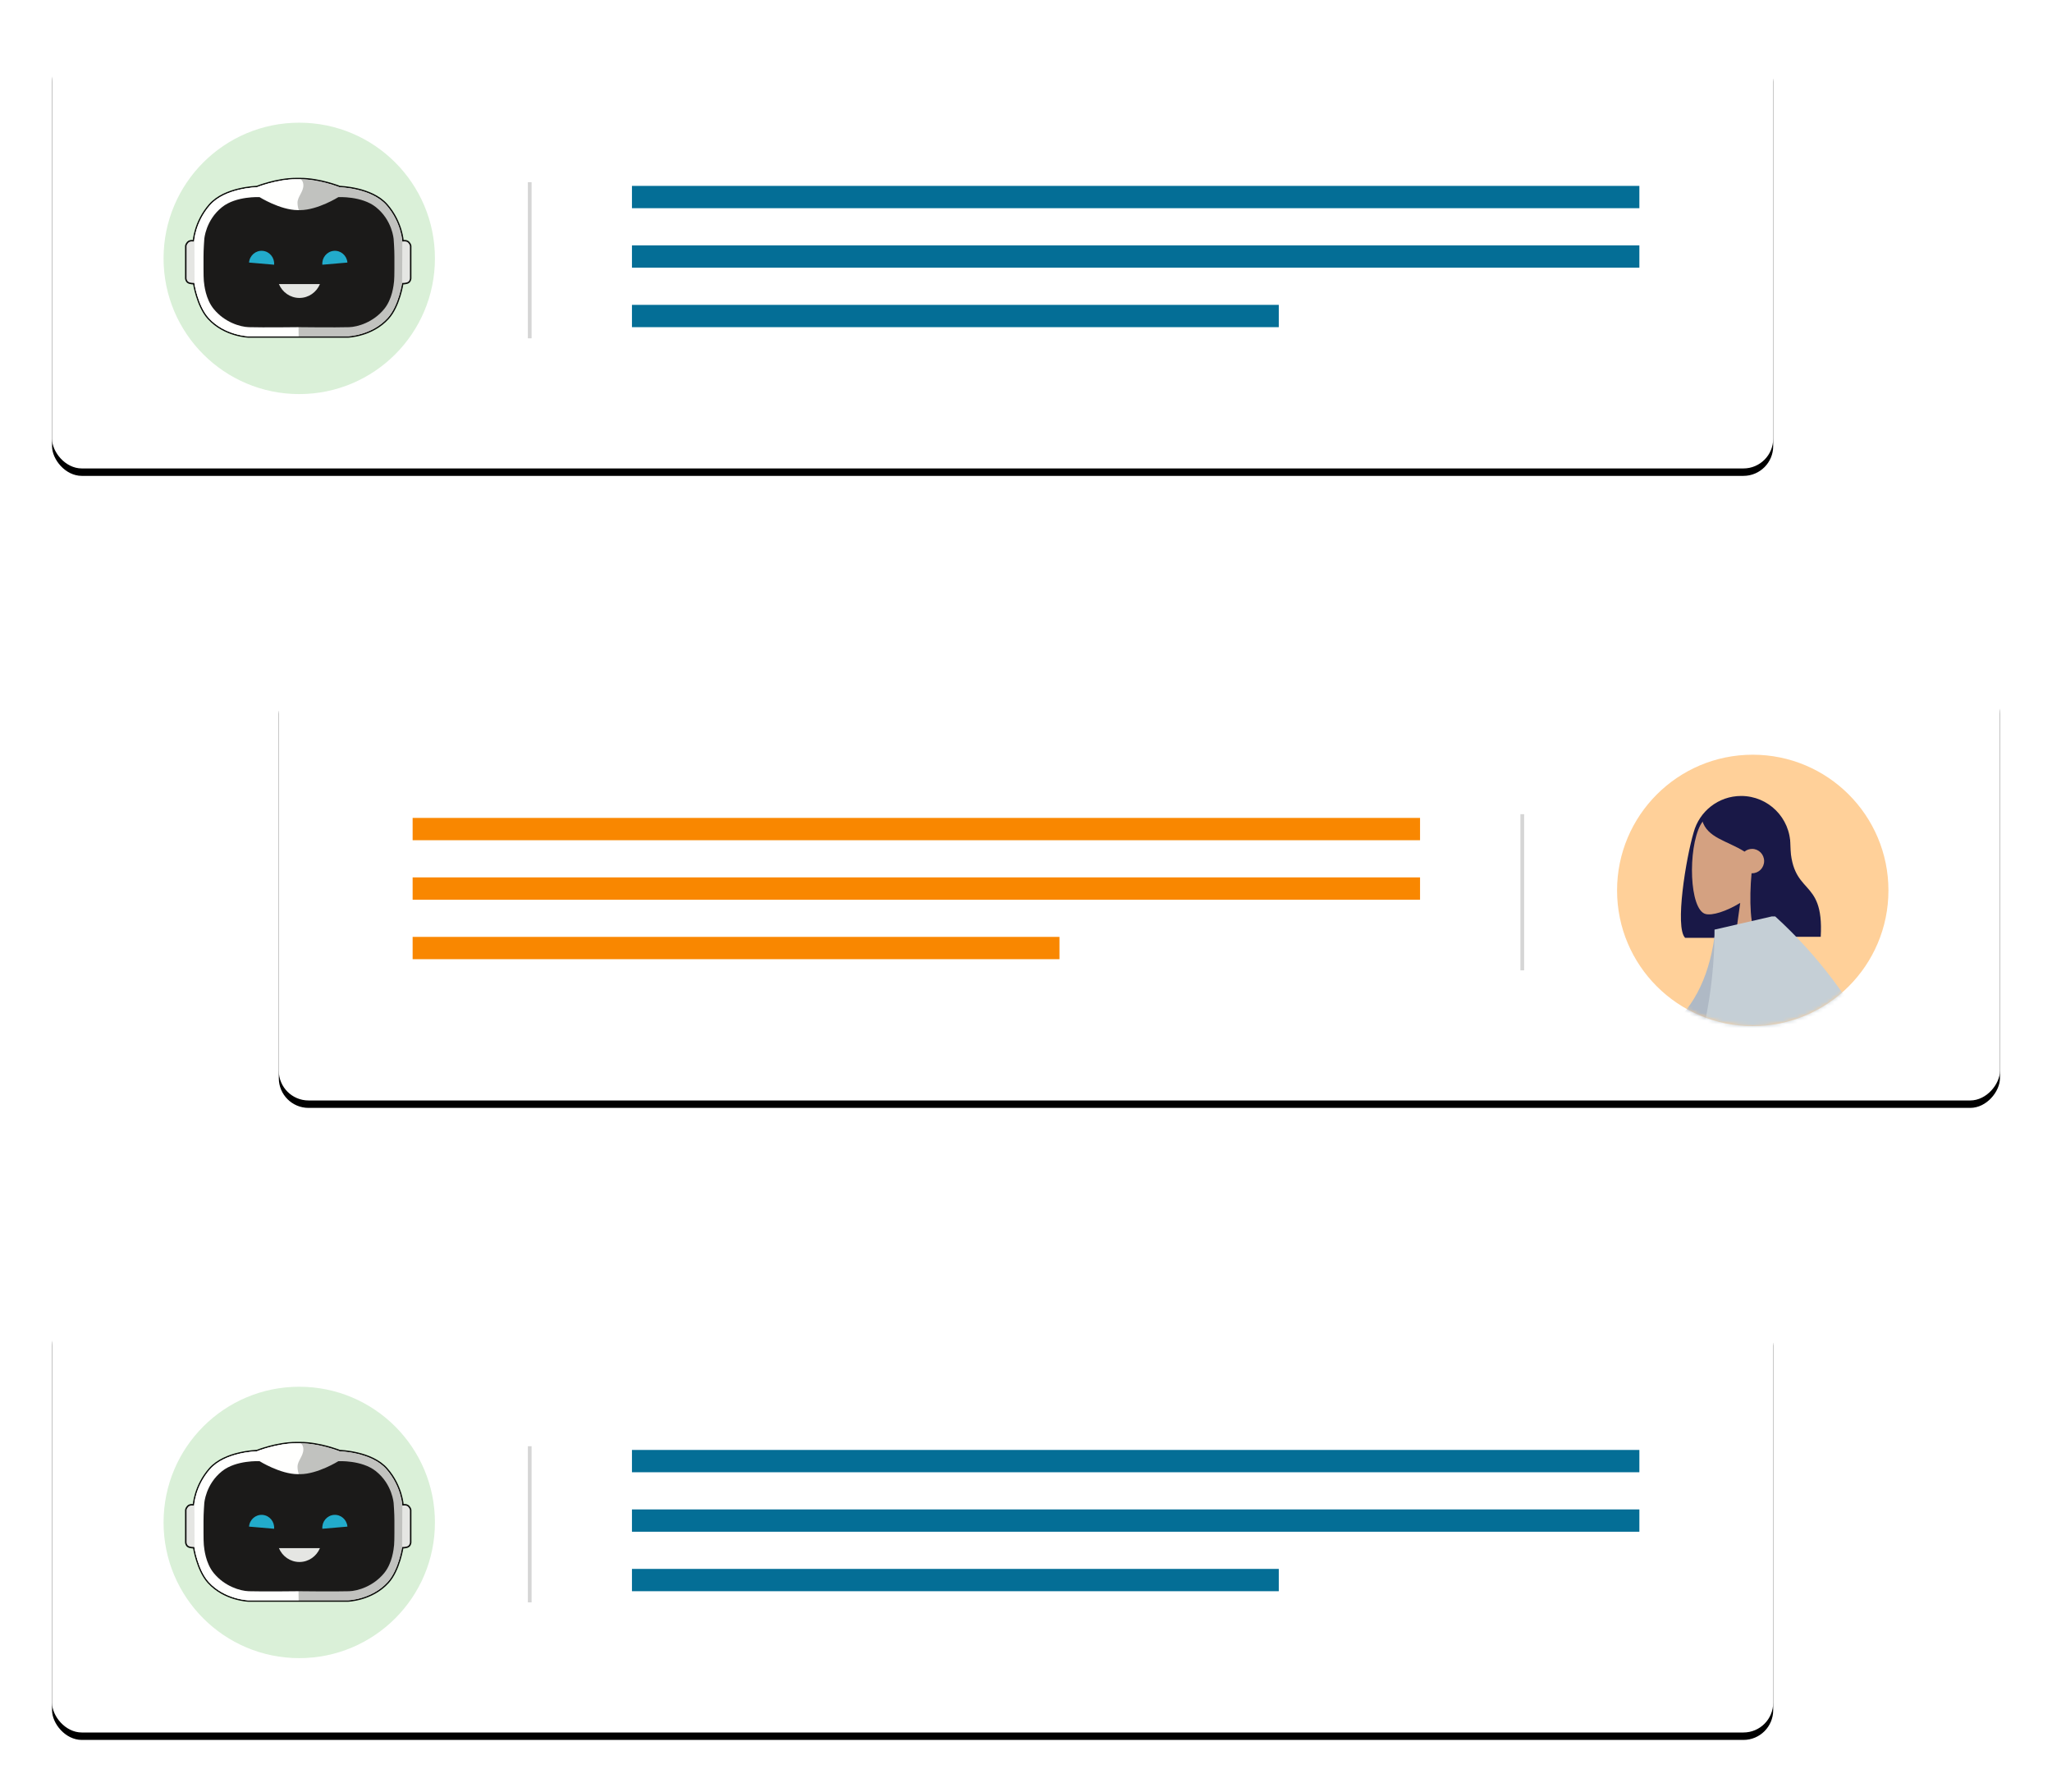 <?xml version="1.0" encoding="UTF-8"?>
<svg width="552px" height="482px" viewBox="0 0 552 482" version="1.1" xmlns="http://www.w3.org/2000/svg" xmlns:xlink="http://www.w3.org/1999/xlink">
    <!-- Generator: Sketch 58 (84663) - https://sketch.com -->
    <title>illustration - simpler smarter</title>
    <desc>Created with Sketch.</desc>
    <defs>
        <rect id="path-1" x="0" y="0" width="463" height="114" rx="8"></rect>
        <filter x="-4.8%" y="-17.5%" width="109.5%" height="138.6%" filterUnits="objectBoundingBox" id="filter-2">
            <feMorphology radius="1" operator="dilate" in="SourceAlpha" result="shadowSpreadOuter1"></feMorphology>
            <feOffset dx="0" dy="2" in="shadowSpreadOuter1" result="shadowOffsetOuter1"></feOffset>
            <feGaussianBlur stdDeviation="6" in="shadowOffsetOuter1" result="shadowBlurOuter1"></feGaussianBlur>
            <feColorMatrix values="0 0 0 0 0   0 0 0 0 0   0 0 0 0 0  0 0 0 0.05 0" type="matrix" in="shadowBlurOuter1"></feColorMatrix>
        </filter>
        <rect id="path-3" x="0" y="0" width="463" height="114" rx="8"></rect>
        <filter x="-4.8%" y="-17.5%" width="109.5%" height="138.6%" filterUnits="objectBoundingBox" id="filter-4">
            <feMorphology radius="1" operator="dilate" in="SourceAlpha" result="shadowSpreadOuter1"></feMorphology>
            <feOffset dx="0" dy="2" in="shadowSpreadOuter1" result="shadowOffsetOuter1"></feOffset>
            <feGaussianBlur stdDeviation="6" in="shadowOffsetOuter1" result="shadowBlurOuter1"></feGaussianBlur>
            <feColorMatrix values="0 0 0 0 0   0 0 0 0 0   0 0 0 0 0  0 0 0 0.05 0" type="matrix" in="shadowBlurOuter1"></feColorMatrix>
        </filter>
        <rect id="path-5" x="0" y="0" width="463" height="114" rx="8"></rect>
        <filter x="-4.8%" y="-17.5%" width="109.5%" height="138.6%" filterUnits="objectBoundingBox" id="filter-6">
            <feMorphology radius="1" operator="dilate" in="SourceAlpha" result="shadowSpreadOuter1"></feMorphology>
            <feOffset dx="0" dy="2" in="shadowSpreadOuter1" result="shadowOffsetOuter1"></feOffset>
            <feGaussianBlur stdDeviation="6" in="shadowOffsetOuter1" result="shadowBlurOuter1"></feGaussianBlur>
            <feColorMatrix values="0 0 0 0 0   0 0 0 0 0   0 0 0 0 0  0 0 0 0.05 0" type="matrix" in="shadowBlurOuter1"></feColorMatrix>
        </filter>
        <circle id="path-7" cx="36.5" cy="36.5" r="36.5"></circle>
    </defs>
    <g id="Page-1" stroke="none" stroke-width="1" fill="none" fill-rule="evenodd">
        <g id="BMC-Helix-Option-3A-V2" transform="translate(-84, -3952)">
            <g id="Simpler-Smarter" transform="translate(0, 3896)">
                <g id="Group-26">
                    <g id="illustration---simpler-smarter" transform="translate(98, 68)">
                        <g id="Group-2">
                            <g id="Card">
                                <g id="Combined-Shape">
                                    <use fill="black" fill-opacity="1" filter="url(#filter-2)" xlink:href="#path-1"></use>
                                    <use fill="#FFFFFF" fill-rule="evenodd" xlink:href="#path-1"></use>
                                </g>
                                <g id="Text" transform="translate(156, 38)" fill="#046E96">
                                    <rect id="Rectangle" x="0" y="0" width="271" height="6"></rect>
                                    <rect id="Rectangle" x="0" y="16" width="271" height="6"></rect>
                                    <rect id="Rectangle" x="0" y="32" width="174" height="6"></rect>
                                </g>
                                <path d="M128.5,37.5 L128.5,78.5" id="Line-3" stroke="#D5D5D5" stroke-linecap="square"></path>
                            </g>
                            <g id="Chatbot---Icon" transform="translate(30, 21)">
                                <g id="Chatbot-/-bkg-/-square" fill="#DAF0D8">
                                    <circle id="Oval" cx="36.5" cy="36.5" r="36.5"></circle>
                                </g>
                                <g id="chatbot-/-icon" transform="translate(6.083, 15.208)">
                                    <g id="Chatbot-Copy-2">
                                        <path d="M30.032,42.239 C25.922,42.239 16.766,42.239 16.766,42.239 C16.766,42.239 10.389,42.054 6.098,37.338 C3.098,34.041 2.2,27.915 2.2,27.915 C2.2,27.915 1.011,27.936 0.548,27.586 C0.084,27.237 0.084,26.641 0.084,26.641 L0.084,18.01 C0.084,18.01 0.064,17.599 0.568,17.065 C1.071,16.53 2.139,16.777 2.139,16.777 C2.139,16.777 2.381,11.598 6.431,6.974 C10.48,2.35 19.002,2.165 19.002,2.165 C19.002,2.165 24.381,0.008 29.594,0.008 L30.692,0.008 C35.905,0.008 41.284,2.165 41.284,2.165 C41.284,2.165 49.806,2.35 53.855,6.974 C57.905,11.598 58.147,16.777 58.147,16.777 C58.147,16.777 59.214,16.53 59.718,17.065 C60.222,17.599 60.202,18.01 60.202,18.01 L60.202,26.641 C60.202,26.641 60.202,27.237 59.738,27.586 C59.275,27.936 58.086,27.915 58.086,27.915 C58.086,27.915 57.187,34.041 54.188,37.338 C49.896,42.054 43.52,42.239 43.52,42.239 C43.52,42.239 34.363,42.239 30.253,42.239 L30.032,42.239" id="Fill-7" fill="#E5E6E3"></path>
                                        <path d="M30.032,42.239 C25.922,42.239 16.766,42.239 16.766,42.239 C16.766,42.239 10.389,42.054 6.098,37.338 C3.098,34.041 2.2,27.915 2.2,27.915 C2.2,27.915 1.011,27.936 0.548,27.586 C0.084,27.237 0.084,26.641 0.084,26.641 L0.084,18.01 C0.084,18.01 0.064,17.599 0.568,17.065 C1.071,16.53 2.139,16.777 2.139,16.777 C2.139,16.777 2.381,11.598 6.431,6.974 C10.48,2.35 19.002,2.165 19.002,2.165 C19.002,2.165 24.381,0.008 29.594,0.008 L30.692,0.008 C35.905,0.008 41.284,2.165 41.284,2.165 C41.284,2.165 49.806,2.35 53.855,6.974 C57.905,11.598 58.147,16.777 58.147,16.777 C58.147,16.777 59.214,16.53 59.718,17.065 C60.222,17.599 60.202,18.01 60.202,18.01 L60.202,26.641 C60.202,26.641 60.202,27.237 59.738,27.586 C59.275,27.936 58.086,27.915 58.086,27.915 C58.086,27.915 57.187,34.041 54.188,37.338 C49.896,42.054 43.52,42.239 43.52,42.239 C43.52,42.239 34.363,42.239 30.253,42.239 L30.032,42.239 Z" id="Stroke-8" stroke="#0A0B09" stroke-width="0.78"></path>
                                        <path d="M30.032,42.239 C25.922,42.239 16.766,42.239 16.766,42.239 C16.766,42.239 10.389,42.054 6.098,37.338 C3.098,34.041 2.2,27.915 2.2,27.915 C2.2,27.915 1.011,27.936 0.548,27.586 C0.084,27.237 0.084,26.641 0.084,26.641 L0.084,18.01 C0.084,18.01 0.064,17.599 0.568,17.065 C1.071,16.53 2.139,16.777 2.139,16.777 C2.139,16.777 2.381,11.598 6.431,6.974 C10.48,2.35 19.002,2.165 19.002,2.165 C19.002,2.165 24.381,0.008 29.594,0.008 L30.692,0.008 C35.905,0.008 41.284,2.165 41.284,2.165 C41.284,2.165 49.806,2.35 53.855,6.974 C57.905,11.598 58.147,16.777 58.147,16.777 C58.147,16.777 59.214,16.53 59.718,17.065 C60.222,17.599 60.202,18.01 60.202,18.01 L60.202,26.641 C60.202,26.641 60.202,27.237 59.738,27.586 C59.275,27.936 58.086,27.915 58.086,27.915 C58.086,27.915 57.187,34.041 54.188,37.338 C49.896,42.054 43.52,42.239 43.52,42.239 C43.52,42.239 34.363,42.239 30.253,42.239 L30.032,42.239" id="Fill-10" fill="#E5E6E3"></path>
                                        <path d="M30.032,42.239 C25.922,42.239 16.766,42.239 16.766,42.239 C16.766,42.239 10.389,42.054 6.098,37.338 C3.098,34.041 2.2,27.915 2.2,27.915 L2.139,16.777 C2.139,16.777 2.381,11.598 6.431,6.974 C10.48,2.35 19.002,2.165 19.002,2.165 C19.002,2.165 24.381,0.008 29.594,0.008 L30.692,0.008 C35.905,0.008 41.284,2.165 41.284,2.165 C41.284,2.165 49.806,2.35 53.855,6.974 C57.905,11.598 58.147,16.777 58.147,16.777 L58.086,27.915 C58.086,27.915 57.187,34.041 54.188,37.338 C49.896,42.054 43.52,42.239 43.52,42.239 C43.52,42.239 34.363,42.239 30.253,42.239 L30.032,42.239" id="Fill-11" fill="#C1C2BF"></path>
                                        <path d="M30.032,42.239 C25.922,42.239 16.766,42.239 16.766,42.239 C16.766,42.239 10.389,42.054 6.098,37.338 C3.098,34.041 2.2,27.915 2.2,27.915 L2.139,16.777 C2.139,16.777 2.381,11.598 6.431,6.974 C10.48,2.35 19.002,2.165 19.002,2.165 C19.002,2.165 24.381,0.008 29.594,0.008 L30.692,0.008 C31.009,0.008 31.558,0.679 31.523,1.734 C31.462,3.522 29.919,4.743 29.951,6.389 C30.012,9.502 32.663,11.964 32.822,15.821 C33.098,22.513 30.158,35.519 30.158,35.519 L30.253,42.239 L30.032,42.239" id="Fill-12" fill="#FFFFFE"></path>
                                        <path d="M30.015,39.793 C30.015,39.793 20.788,39.908 16.839,39.793 C14.532,39.726 10.332,38.478 7.41,34.902 C5.216,32.217 4.872,28.491 4.751,27.381 C4.63,26.271 4.673,22.005 4.665,20.892 C4.651,18.935 4.872,16.119 4.872,16.119 C4.872,16.119 5.209,11.028 9.667,7.488 C13.46,4.476 19.74,4.816 19.74,4.816 C19.74,4.816 25.279,8.284 30.015,8.31 L30.666,8.31 C35.403,8.284 40.941,4.816 40.941,4.816 C40.941,4.816 47.222,4.476 51.015,7.488 C55.472,11.028 55.81,16.119 55.81,16.119 C55.81,16.119 56.03,18.935 56.016,20.892 C56.008,22.005 56.051,26.271 55.93,27.381 C55.81,28.491 55.465,32.217 53.271,34.902 C50.35,38.478 46.149,39.726 43.842,39.793 C39.893,39.908 30.666,39.793 30.666,39.793 L30.015,39.793" id="Fill-13" fill="#1B1A19"></path>
                                        <path d="M39.718,19.264 C37.855,19.425 36.473,21.095 36.63,22.995 L43.375,22.414 C43.218,20.514 41.581,19.104 39.718,19.264" id="Fill-14" fill="#22ABCB"></path>
                                        <path d="M20.568,19.264 C22.43,19.425 23.813,21.095 23.656,22.995 L16.91,22.414 C17.068,20.514 18.705,19.104 20.568,19.264" id="Fill-15" fill="#22ABCB"></path>
                                        <path d="M24.947,28.203 C25.857,30.394 27.985,31.93 30.465,31.93 C32.945,31.93 35.073,30.394 35.983,28.203 L24.947,28.203" id="Fill-16" fill="#E5E6E3"></path>
                                    </g>
                                </g>
                            </g>
                        </g>
                        <g id="Group-2" transform="translate(0, 340)">
                            <g id="Card">
                                <g id="Combined-Shape">
                                    <use fill="black" fill-opacity="1" filter="url(#filter-4)" xlink:href="#path-3"></use>
                                    <use fill="#FFFFFF" fill-rule="evenodd" xlink:href="#path-3"></use>
                                </g>
                                <g id="Text" transform="translate(156, 38)" fill="#046E96">
                                    <rect id="Rectangle" x="0" y="0" width="271" height="6"></rect>
                                    <rect id="Rectangle" x="0" y="16" width="271" height="6"></rect>
                                    <rect id="Rectangle" x="0" y="32" width="174" height="6"></rect>
                                </g>
                                <path d="M128.5,37.5 L128.5,78.5" id="Line-3" stroke="#D5D5D5" stroke-linecap="square"></path>
                            </g>
                            <g id="Chatbot---Icon" transform="translate(30, 21)">
                                <g id="Chatbot-/-bkg-/-square" fill="#DAF0D8">
                                    <circle id="Oval" cx="36.5" cy="36.5" r="36.5"></circle>
                                </g>
                                <g id="chatbot-/-icon" transform="translate(6.083, 15.208)">
                                    <g id="Chatbot-Copy-2">
                                        <path d="M30.032,42.239 C25.922,42.239 16.766,42.239 16.766,42.239 C16.766,42.239 10.389,42.054 6.098,37.338 C3.098,34.041 2.2,27.915 2.2,27.915 C2.2,27.915 1.011,27.936 0.548,27.586 C0.084,27.237 0.084,26.641 0.084,26.641 L0.084,18.01 C0.084,18.01 0.064,17.599 0.568,17.065 C1.071,16.53 2.139,16.777 2.139,16.777 C2.139,16.777 2.381,11.598 6.431,6.974 C10.48,2.35 19.002,2.165 19.002,2.165 C19.002,2.165 24.381,0.008 29.594,0.008 L30.692,0.008 C35.905,0.008 41.284,2.165 41.284,2.165 C41.284,2.165 49.806,2.35 53.855,6.974 C57.905,11.598 58.147,16.777 58.147,16.777 C58.147,16.777 59.214,16.53 59.718,17.065 C60.222,17.599 60.202,18.01 60.202,18.01 L60.202,26.641 C60.202,26.641 60.202,27.237 59.738,27.586 C59.275,27.936 58.086,27.915 58.086,27.915 C58.086,27.915 57.187,34.041 54.188,37.338 C49.896,42.054 43.52,42.239 43.52,42.239 C43.52,42.239 34.363,42.239 30.253,42.239 L30.032,42.239" id="Fill-7" fill="#E5E6E3"></path>
                                        <path d="M30.032,42.239 C25.922,42.239 16.766,42.239 16.766,42.239 C16.766,42.239 10.389,42.054 6.098,37.338 C3.098,34.041 2.2,27.915 2.2,27.915 C2.2,27.915 1.011,27.936 0.548,27.586 C0.084,27.237 0.084,26.641 0.084,26.641 L0.084,18.01 C0.084,18.01 0.064,17.599 0.568,17.065 C1.071,16.53 2.139,16.777 2.139,16.777 C2.139,16.777 2.381,11.598 6.431,6.974 C10.48,2.35 19.002,2.165 19.002,2.165 C19.002,2.165 24.381,0.008 29.594,0.008 L30.692,0.008 C35.905,0.008 41.284,2.165 41.284,2.165 C41.284,2.165 49.806,2.35 53.855,6.974 C57.905,11.598 58.147,16.777 58.147,16.777 C58.147,16.777 59.214,16.53 59.718,17.065 C60.222,17.599 60.202,18.01 60.202,18.01 L60.202,26.641 C60.202,26.641 60.202,27.237 59.738,27.586 C59.275,27.936 58.086,27.915 58.086,27.915 C58.086,27.915 57.187,34.041 54.188,37.338 C49.896,42.054 43.52,42.239 43.52,42.239 C43.52,42.239 34.363,42.239 30.253,42.239 L30.032,42.239 Z" id="Stroke-8" stroke="#0A0B09" stroke-width="0.78"></path>
                                        <path d="M30.032,42.239 C25.922,42.239 16.766,42.239 16.766,42.239 C16.766,42.239 10.389,42.054 6.098,37.338 C3.098,34.041 2.2,27.915 2.2,27.915 C2.2,27.915 1.011,27.936 0.548,27.586 C0.084,27.237 0.084,26.641 0.084,26.641 L0.084,18.01 C0.084,18.01 0.064,17.599 0.568,17.065 C1.071,16.53 2.139,16.777 2.139,16.777 C2.139,16.777 2.381,11.598 6.431,6.974 C10.48,2.35 19.002,2.165 19.002,2.165 C19.002,2.165 24.381,0.008 29.594,0.008 L30.692,0.008 C35.905,0.008 41.284,2.165 41.284,2.165 C41.284,2.165 49.806,2.35 53.855,6.974 C57.905,11.598 58.147,16.777 58.147,16.777 C58.147,16.777 59.214,16.53 59.718,17.065 C60.222,17.599 60.202,18.01 60.202,18.01 L60.202,26.641 C60.202,26.641 60.202,27.237 59.738,27.586 C59.275,27.936 58.086,27.915 58.086,27.915 C58.086,27.915 57.187,34.041 54.188,37.338 C49.896,42.054 43.52,42.239 43.52,42.239 C43.52,42.239 34.363,42.239 30.253,42.239 L30.032,42.239" id="Fill-10" fill="#E5E6E3"></path>
                                        <path d="M30.032,42.239 C25.922,42.239 16.766,42.239 16.766,42.239 C16.766,42.239 10.389,42.054 6.098,37.338 C3.098,34.041 2.2,27.915 2.2,27.915 L2.139,16.777 C2.139,16.777 2.381,11.598 6.431,6.974 C10.48,2.35 19.002,2.165 19.002,2.165 C19.002,2.165 24.381,0.008 29.594,0.008 L30.692,0.008 C35.905,0.008 41.284,2.165 41.284,2.165 C41.284,2.165 49.806,2.35 53.855,6.974 C57.905,11.598 58.147,16.777 58.147,16.777 L58.086,27.915 C58.086,27.915 57.187,34.041 54.188,37.338 C49.896,42.054 43.52,42.239 43.52,42.239 C43.52,42.239 34.363,42.239 30.253,42.239 L30.032,42.239" id="Fill-11" fill="#C1C2BF"></path>
                                        <path d="M30.032,42.239 C25.922,42.239 16.766,42.239 16.766,42.239 C16.766,42.239 10.389,42.054 6.098,37.338 C3.098,34.041 2.2,27.915 2.2,27.915 L2.139,16.777 C2.139,16.777 2.381,11.598 6.431,6.974 C10.48,2.35 19.002,2.165 19.002,2.165 C19.002,2.165 24.381,0.008 29.594,0.008 L30.692,0.008 C31.009,0.008 31.558,0.679 31.523,1.734 C31.462,3.522 29.919,4.743 29.951,6.389 C30.012,9.502 32.663,11.964 32.822,15.821 C33.098,22.513 30.158,35.519 30.158,35.519 L30.253,42.239 L30.032,42.239" id="Fill-12" fill="#FFFFFE"></path>
                                        <path d="M30.015,39.793 C30.015,39.793 20.788,39.908 16.839,39.793 C14.532,39.726 10.332,38.478 7.41,34.902 C5.216,32.217 4.872,28.491 4.751,27.381 C4.63,26.271 4.673,22.005 4.665,20.892 C4.651,18.935 4.872,16.119 4.872,16.119 C4.872,16.119 5.209,11.028 9.667,7.488 C13.46,4.476 19.74,4.816 19.74,4.816 C19.74,4.816 25.279,8.284 30.015,8.31 L30.666,8.31 C35.403,8.284 40.941,4.816 40.941,4.816 C40.941,4.816 47.222,4.476 51.015,7.488 C55.472,11.028 55.81,16.119 55.81,16.119 C55.81,16.119 56.03,18.935 56.016,20.892 C56.008,22.005 56.051,26.271 55.93,27.381 C55.81,28.491 55.465,32.217 53.271,34.902 C50.35,38.478 46.149,39.726 43.842,39.793 C39.893,39.908 30.666,39.793 30.666,39.793 L30.015,39.793" id="Fill-13" fill="#1B1A19"></path>
                                        <path d="M39.718,19.264 C37.855,19.425 36.473,21.095 36.63,22.995 L43.375,22.414 C43.218,20.514 41.581,19.104 39.718,19.264" id="Fill-14" fill="#22ABCB"></path>
                                        <path d="M20.568,19.264 C22.43,19.425 23.813,21.095 23.656,22.995 L16.91,22.414 C17.068,20.514 18.705,19.104 20.568,19.264" id="Fill-15" fill="#22ABCB"></path>
                                        <path d="M24.947,28.203 C25.857,30.394 27.985,31.93 30.465,31.93 C32.945,31.93 35.073,30.394 35.983,28.203 L24.947,28.203" id="Fill-16" fill="#E5E6E3"></path>
                                    </g>
                                </g>
                            </g>
                        </g>
                        <g id="Group-2" transform="translate(292.5, 227) scale(-1, 1) translate(-292.5, -227) translate(61, 170)">
                            <g id="Card">
                                <g id="Combined-Shape">
                                    <use fill="black" fill-opacity="1" filter="url(#filter-6)" xlink:href="#path-5"></use>
                                    <use fill="#FFFFFF" fill-rule="evenodd" xlink:href="#path-5"></use>
                                </g>
                                <g id="Text" transform="translate(291.5, 57) scale(-1, 1) translate(-291.5, -57) translate(156, 38)" fill="#F98700">
                                    <rect id="Rectangle" x="0" y="0" width="271" height="6"></rect>
                                    <rect id="Rectangle" x="0" y="16" width="271" height="6"></rect>
                                    <rect id="Rectangle" x="0" y="32" width="174" height="6"></rect>
                                </g>
                                <path d="M128.5,37.5 L128.5,78.5" id="Line-3" stroke="#D5D5D5" stroke-linecap="square"></path>
                            </g>
                            <g id="Chatbot---Icon" transform="translate(30, 21)">
                                <g id="Chatbot-/-bkg-/-square">
                                    <g id="😍Human/Standing">
                                        <mask id="mask-8" fill="white">
                                            <use xlink:href="#path-7"></use>
                                        </mask>
                                        <use id="Mask" fill="#FFD099" xlink:href="#path-7"></use>
                                        <g id="A-Human/Standing" mask="url(#mask-8)">
                                            <g transform="translate(-52, -5)">
                                                <g id="Head/Front/Long" transform="translate(48.38, 0)">
                                                    <path d="M43.235,16.096 C49.356,16.096 54.506,20.251 56.02,25.894 C58.068,32.756 61.141,51.454 58.304,54.263 L41.245,54.263 L41.238,54.1 C34.876,53.137 30,47.645 30,41.015 L30,29.331 C30,22.022 35.926,16.096 43.235,16.096 Z" id="Hair-Back" fill="#191847"></path>
                                                    <g id="Head" stroke-width="1" transform="translate(31.765, 18.481)" fill="#D4A181">
                                                        <path d="M22.437,5.445 C25.846,11.884 25.441,28.218 21.035,29.369 C19.279,29.828 15.536,28.703 11.726,26.376 L14.118,43.519 L0,43.519 L4.86,20.561 C2.15,17.337 0.315,13.385 0.622,8.957 C1.505,-3.8 19.029,-0.994 22.437,5.445 Z"></path>
                                                    </g>
                                                    <path d="M42.942,16.692 C49.754,16.692 51.904,19.905 53.735,22.632 C52.366,27.393 47.052,28.098 42.332,31.066 C41.776,30.607 41.067,30.333 40.294,30.333 C38.507,30.333 37.059,31.801 37.059,33.611 C37.059,35.422 38.507,36.89 40.294,36.89 L40.441,36.886 C41.092,43.967 40.831,52.054 38.893,53.974 L21.834,53.974 C20.883,37.238 30.069,43.719 30.069,27.961 C30.642,27.394 31.183,26.833 31.718,26.349 L31.699,25.885 C34.653,19.757 38.401,16.692 42.942,16.692 Z" id="Hair-Front" fill="#191847"></path>
                                                </g>
                                                <g id="Bottom/Standing/Skirt" transform="translate(0, 110.62)">
                                                    <path d="M57.471,57.868 C71.624,61.826 83.836,63.806 94.105,63.806 C104.374,63.806 113.912,60.758 122.72,54.662 C108.869,50.598 97.463,48.567 88.5,48.567 C79.537,48.567 69.194,51.667 57.471,57.868 Z" id="Skirt-Shadow" fill="#1F28CF"></path>
                                                    <path d="M106.357,69.511 C106.221,69.306 106.106,69.083 106.014,68.841 C104.122,63.838 73.819,9.867 70.8,0 L104.917,0 C107.213,7.502 117.544,54.583 118.998,63.976 C123.585,78.793 133.03,126.779 134.236,130.104 C135.505,133.601 128.368,137.244 126.466,132.945 C123.44,126.104 116.229,107.175 113.019,95.617 C110.009,84.782 107.558,75.034 106.357,69.511 Z" id="Leg" fill="#BA8B72"></path>
                                                    <path d="M78.445,76.101 C64.59,79.602 13.915,85.932 10.437,86.925 C6.86,87.946 3.723,80.573 8.145,78.976 C15.181,76.434 34.568,70.562 46.322,68.166 C55.776,66.239 64.404,64.666 70.196,63.745 C69.705,47.476 67.462,8.433 68.932,1.42108547e-14 L99.12,1.42108547e-14 C97.71,8.086 85.792,67.089 83.577,72.995 C82.874,75.103 80.776,76.035 78.445,76.101 L78.445,76.101 Z" id="Leg" fill="#D4A181"></path>
                                                    <g id="Accessories/Shoe/Flat-Sneaker" transform="translate(14.455, 92.623) rotate(80) translate(-14.455, -92.623) translate(-3.54, 80.824)" fill="#E4E4E4">
                                                        <path d="M1.271,16.12 C0.817,17.478 0.59,18.526 0.59,19.263 C0.59,20.345 0.767,21.924 1.122,24 C2.357,24 13.452,24 34.408,24 C35.273,21.093 34.774,19.523 32.91,19.291 C31.047,19.06 29.499,18.85 28.266,18.663 L13.189,11.83 C12.685,11.602 12.093,11.825 11.865,12.328 C11.859,12.34 11.854,12.352 11.849,12.365 L11.014,14.423 L11.014,14.423 C9.289,15.242 7.887,15.651 6.809,15.651 C6.082,15.651 5.125,15.403 3.938,14.908 L3.938,14.908 C2.919,14.483 1.748,14.964 1.322,15.983 C1.304,16.028 1.287,16.074 1.271,16.12 Z" id="shoe"></path>
                                                    </g>
                                                    <g id="Accessories/Shoe/Flat-Sneaker" transform="translate(122.72, 117.402)" fill="#E4E4E4">
                                                        <path d="M1.271,16.12 C0.817,17.478 0.59,18.526 0.59,19.263 C0.59,20.345 0.767,21.924 1.122,24 C2.357,24 13.452,24 34.408,24 C35.273,21.093 34.774,19.523 32.91,19.291 C31.047,19.06 29.499,18.85 28.266,18.663 L13.189,11.83 C12.685,11.602 12.093,11.825 11.865,12.328 C11.859,12.34 11.854,12.352 11.849,12.365 L11.014,14.423 L11.014,14.423 C9.289,15.242 7.887,15.651 6.809,15.651 C6.082,15.651 5.125,15.403 3.938,14.908 L3.938,14.908 C2.919,14.483 1.748,14.964 1.322,15.983 C1.304,16.028 1.287,16.074 1.271,16.12 Z" id="shoe"></path>
                                                    </g>
                                                    <path d="M69.03,2.22044605e-15 C82.333,-3.806 94.919,-3.806 106.79,2.22044605e-15 C110.92,18.842 120.955,26.32 122.72,55.208 C102.66,65.174 77.88,48.1 57.23,57.819 C51.33,44.224 59.59,11.483 69.03,2.22044605e-15 Z" id="Skirt" fill="#2B44FF"></path>
                                                </g>
                                                <g id="Body/Long-Sleeve" transform="translate(12.98, 48.507)">
                                                    <path d="M40.092,44.192 L53.008,44.241 C38.845,76.314 31.46,93.108 30.854,94.62 C29.489,98.024 32.377,103.208 33.612,105.994 C29.589,107.806 30.018,101.097 24.943,103.473 C20.311,105.642 16.788,109.571 11.437,106.248 C10.779,105.839 10.058,104.301 11.8,103.099 C16.14,100.105 22.394,94.863 23.239,93.138 C24.391,90.785 30.009,74.47 40.092,44.192 L40.092,44.192 Z M149.639,32.834 C147.03,35.023 144.382,37.445 144.847,38.613 C145.312,39.782 147.739,39.347 148.141,41.144 C148.409,42.342 144.47,42.537 136.325,41.728 L117.428,49.267 L113.25,38.767 L136.539,35.571 C141.197,32.963 145.483,31.197 149.396,30.274 C150.497,30.242 152.249,30.645 149.639,32.834 Z" id="Skin" fill="#D4A181"></path>
                                                    <path d="M72.813,5.723 L82.946,5.517 C87.404,27.889 102.167,40.975 132.002,33.497 L138.567,62.236 C110.608,68.388 84.809,59.164 77.027,28.758 C75.012,20.887 73.246,12.667 72.813,5.723 Z" id="Clothes-Back" fill="#AFB9C5" transform="translate(105.69, 34.777) rotate(5) translate(-105.69, -34.777) "></path>
                                                    <path d="M70.473,0 L70.48,0.009 L85.803,3.541 C85.803,29.722 93.984,46.547 98.336,65.733 L98.504,66.481 L57.123,66.481 C56.54,73.219 56.182,80.144 55.995,87.257 L55.995,87.257 L25.01,87.257 C32.032,49.661 46.851,20.576 69.469,0 L69.469,0 L70.439,0 L70.473,0 Z" id="Clothes" fill="#C5CFD6"></path>
                                                    <path d="M63.651,28.648 C62.585,45.173 63.212,57.784 65.533,66.481 L65.533,66.481 L57.123,66.481 C58.259,53.348 60.25,40.926 63.492,29.217 Z" id="Shade" fill-opacity="0.1" fill="#000000"></path>
                                                </g>
                                            </g>
                                        </g>
                                    </g>
                                </g>
                            </g>
                        </g>
                    </g>
                </g>
            </g>
        </g>
    </g>
</svg>
